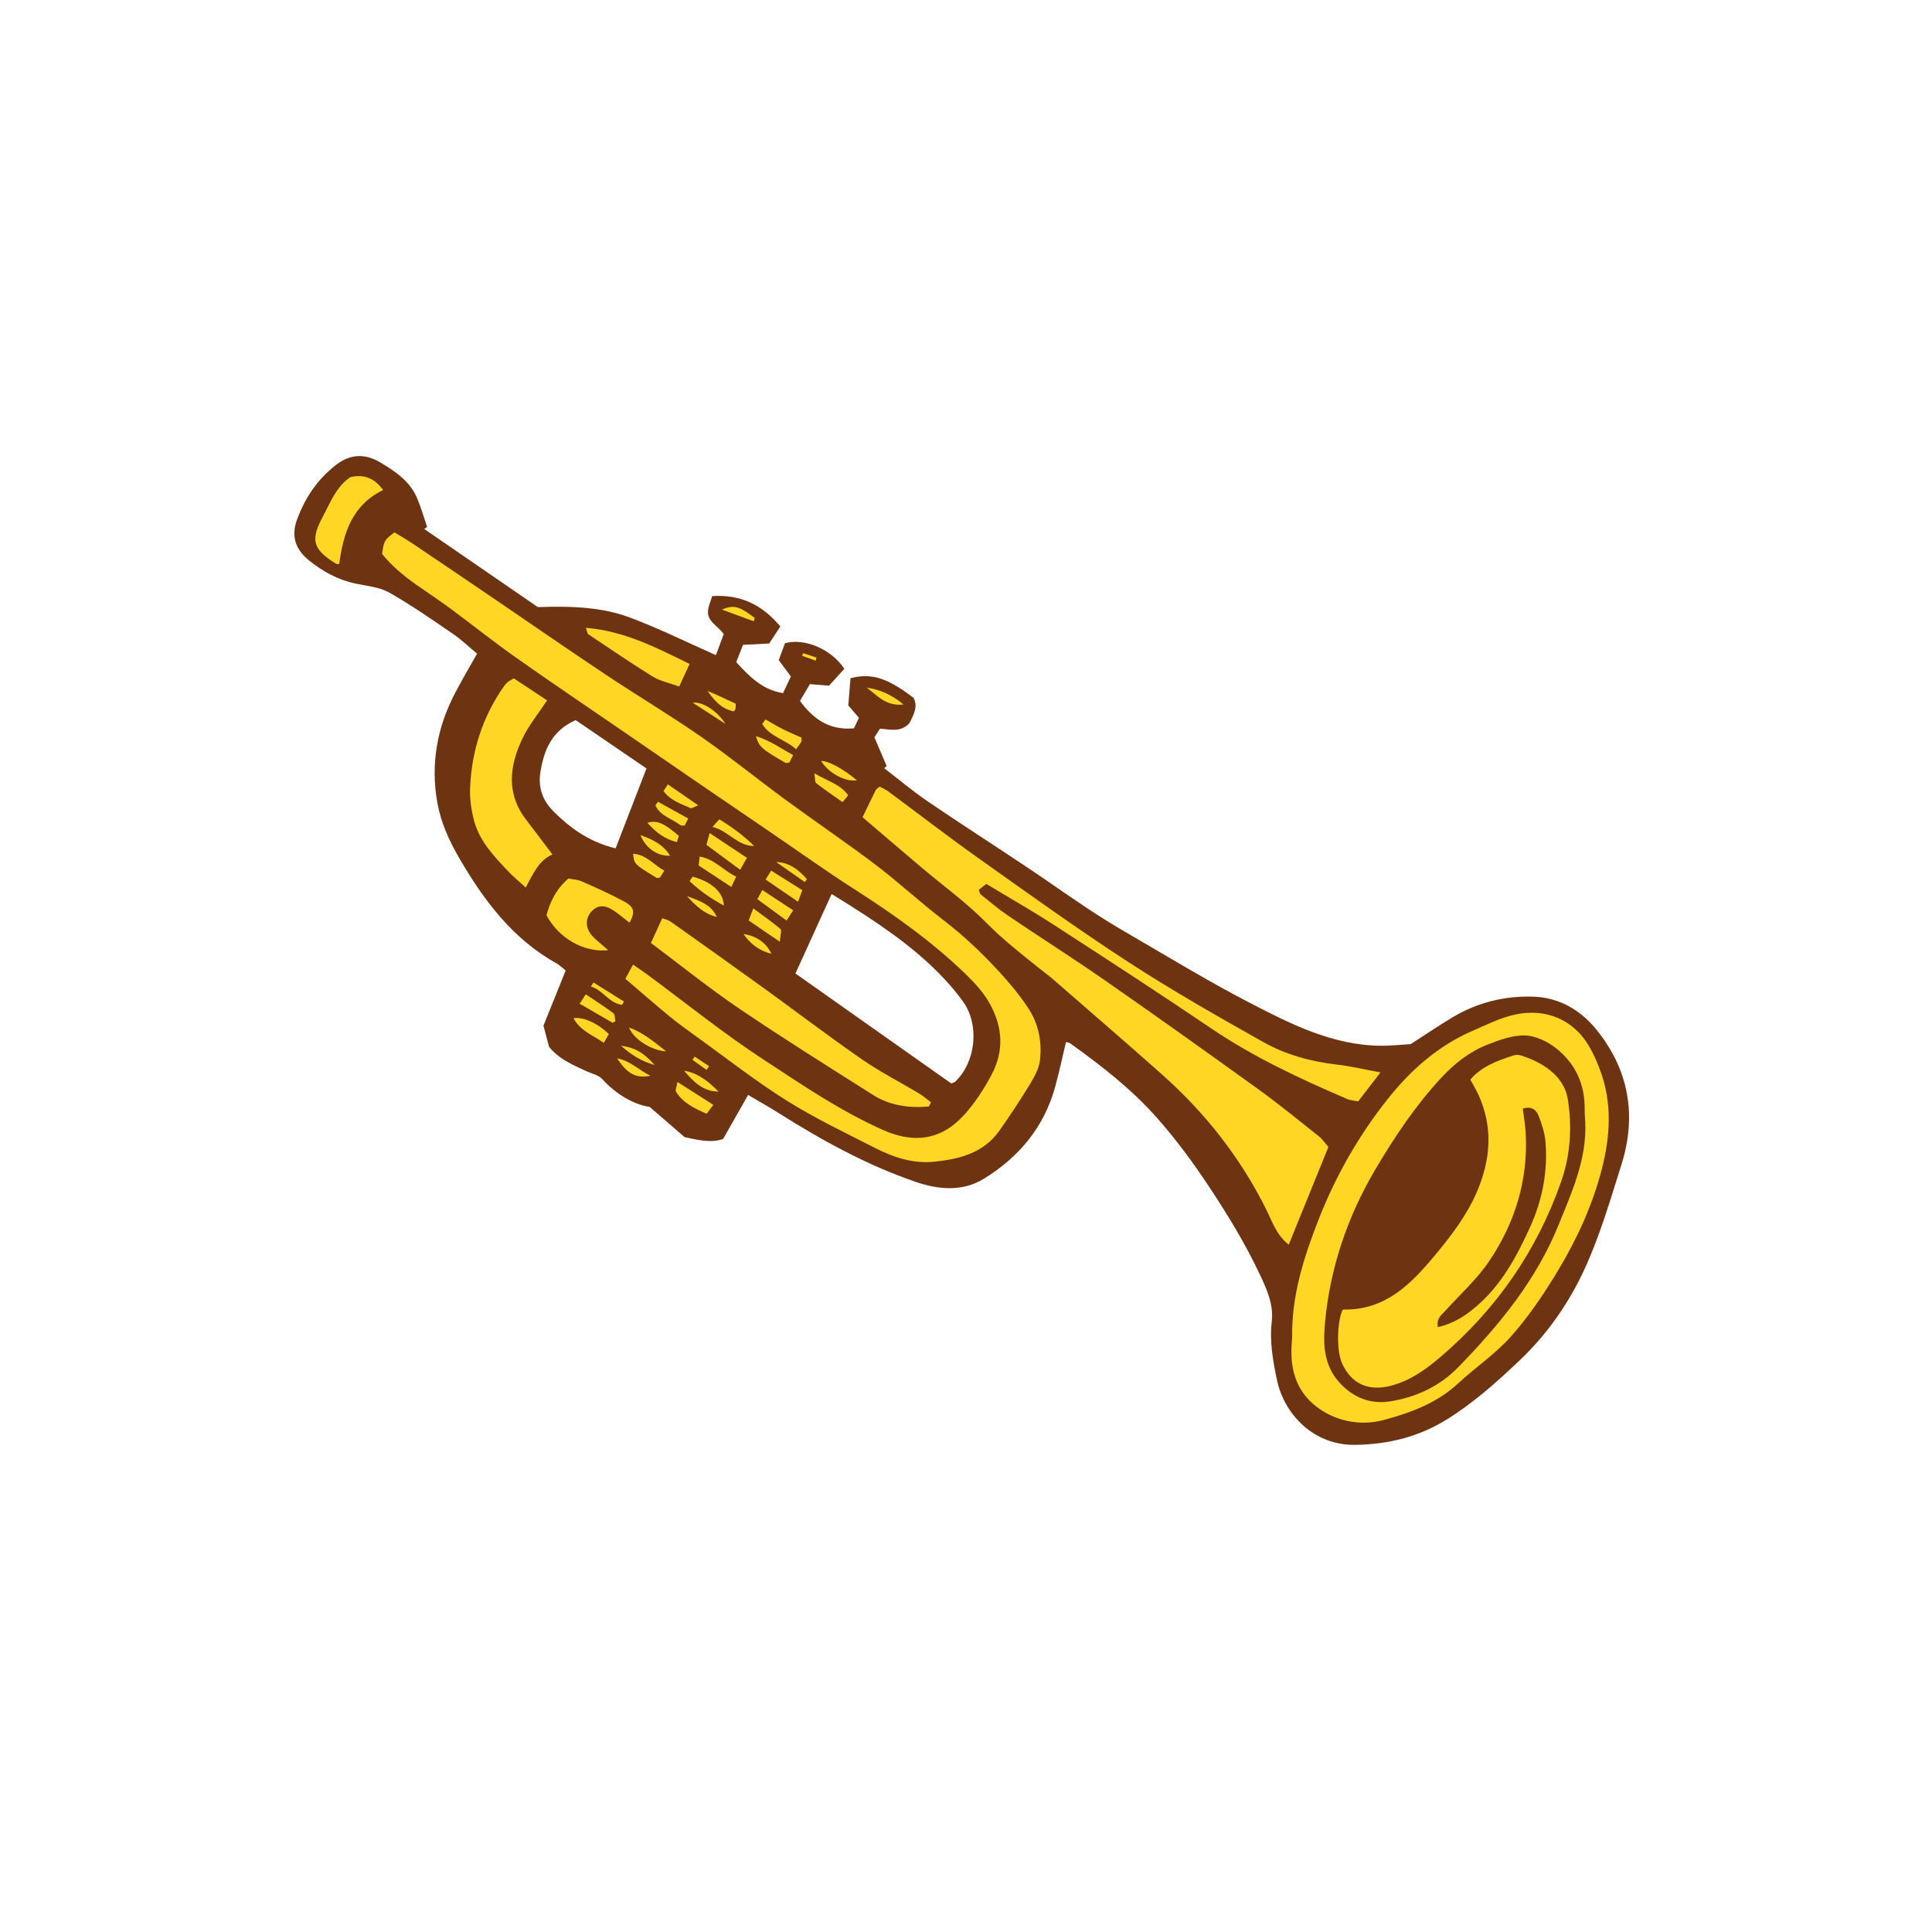 <svg version="1.1" xmlns="http://www.w3.org/2000/svg" xmlns:xlink="http://www.w3.org/1999/xlink" x="0px" y="0px" width="200px"
	 height="200px" viewBox="0 0 200 200" enable-background="new 0 0 200 200" xml:space="preserve">
<g id="svg">
	<path class="stroke" fill="#6e3411"  fill-rule="evenodd" clip-rule="evenodd" d="M146.035,108.086c1.573-1.011,2.955-1.959,4.394-2.81
		c2.545-1.507,5.334-2.194,8.277-2.103c2.664,0.082,4.868,1.358,6.496,3.343c3.411,4.16,4.263,8.935,2.646,14.058
		c-1.152,3.647-2.229,7.354-3.822,10.813c-1.616,3.512-3.85,6.721-6.71,9.435c-2.365,2.245-4.774,4.403-7.567,6.133
		c-2.905,1.799-6.043,2.559-9.419,2.617c-4.363,0.076-7.395-3.19-8.137-6.711c-0.42-2.002-0.786-3.986-0.54-6.071
		c0.208-1.767-0.548-3.403-1.284-4.959c-1.482-3.135-3.286-6.083-5.204-8.981c-1.657-2.504-3.42-4.897-5.405-7.14
		c-2.626-2.964-5.726-5.379-8.929-7.671c-0.155-0.111-0.369-0.136-0.479-0.174c-0.374,1.566-0.696,3.081-1.101,4.573
		c-1.142,4.219-3.767,7.36-7.418,9.595c-2.183,1.338-4.654,1.128-6.994,0.33c-5.142-1.751-9.858-4.373-14.435-7.264
		c-0.92-0.582-1.873-1.111-2.96-1.751c-0.907,1.596-1.727,3.038-2.591,4.559c-1.296,0.444-2.615,0.095-3.982-0.192
		c-1.083-0.936-2.176-1.881-3.615-3.126c-1.658-0.263-3.436-1.267-4.916-2.883c-0.392-0.427-1.099-0.57-1.667-0.832
		c-1.38-0.638-2.79-1.226-3.833-2.506c-0.171-0.641-0.356-1.34-0.582-2.192c0.736-1.826,1.513-3.756,2.3-5.711
		c-0.378-0.297-0.637-0.563-0.947-0.736c-4.569-2.551-7.558-6.56-10.108-10.965c-1.023-1.769-1.861-3.611-2.227-5.657
		c-0.723-4.035-0.028-7.823,1.862-11.417c0.705-1.338,1.472-2.644,2.246-4.027c-0.884-0.734-1.635-1.464-2.49-2.045
		c-2.164-1.477-4.318-2.984-6.593-4.273c-1.006-0.57-2.285-0.681-3.454-0.925c-1.844-0.385-3.428-1.248-4.876-2.421
		c-1.393-1.126-1.849-2.519-1.228-4.2c0.834-2.255,2.103-4.179,4.054-5.682c1.519-1.171,3.036-1.149,4.532-0.268
		c1.573,0.928,3.133,1.971,3.874,3.772c0.391,0.95,0.678,1.944,1.012,2.918c-0.1,0.073-0.198,0.146-0.298,0.22
		c4.007,2.755,8.012,5.509,11.761,8.087c3.536-0.124,6.683-0.001,9.637,1.117c2.927,1.106,5.743,2.502,8.797,3.855
		c0.251-0.675,0.53-1.423,0.807-2.168c-0.574-0.88-1.759-1.291-1.621-2.479c0.056-0.484,0.274-0.95,0.433-1.466
		c2.976-0.185,5.174,0.916,7.052,3.143c-0.407,0.623-0.766,1.172-1.153,1.763c-0.897,0.048-1.722,0.091-2.711,0.144
		c-0.201,0.509-0.443,1.119-0.706,1.786c1.353,1.462,2.66,2.857,4.846,3.208c0.272-0.573,0.535-1.128,0.816-1.721
		c-0.42-0.565-0.817-1.101-1.259-1.695c0.227-0.615,0.441-1.196,0.645-1.747c2.04-0.567,4.815,0.621,6.145,2.651
		c-0.532,0.586-1.082,1.19-1.584,1.743c-0.74-0.06-1.307-0.105-1.98-0.16c-0.335,0.565-0.674,1.135-1.029,1.734
		c1.385,1.891,3.038,3.071,5.586,2.839c0.126-0.263,0.32-0.667,0.521-1.086c-0.361-0.422-0.663-0.773-1.104-1.289
		c0.07-0.873,0.153-1.885,0.228-2.81c2.185-0.573,3.844-0.021,6.53,2.033c0.509,0.981-0.058,1.797-0.41,2.588
		c-0.872,1.002-1.956,0.693-3.063,0.597c-0.219,0.337-0.435,0.67-0.582,0.899c0.462,1.083,0.867,2.031,1.272,2.979
		c-0.087,0.071-0.174,0.142-0.26,0.213c1.489,1.146,2.929,2.365,4.479,3.42c3.424,2.332,6.912,4.569,10.358,6.87
		c2.096,1.397,4.146,2.861,6.245,4.253c1.352,0.897,2.735,1.753,4.139,2.566c4.127,2.39,8.201,4.888,12.431,7.081
		c4.316,2.239,8.69,4.498,13.75,4.547C143.98,108.264,145.024,108.144,146.035,108.086z M82.343,100.775
		c5.466,3.857,10.83,7.641,16.132,11.383c0.228-0.098,0.344-0.116,0.412-0.181c2.153-2.073,2.528-5.897,0.802-8.305
		c-0.427-0.595-0.892-1.167-1.374-1.716c-2.867-3.262-6.385-5.717-10.014-8.029c-0.694-0.443-1.396-0.873-2.211-1.379
		C84.841,95.291,83.653,97.898,82.343,100.775z M59.596,74.548c-2.492,1.093-3.3,3.119-3.659,5.425
		c-0.231,1.488,0.2,2.822,1.242,3.894c1.803,1.854,3.861,3.313,6.55,3.951c1.059-2.737,2.104-5.441,3.196-8.267
		C64.422,77.843,62.059,76.23,59.596,74.548z"/>
</g>
<g id="Layer_2">
	<path fill-rule="evenodd" clip-rule="evenodd" fill="#ffd624" class="fill" d="M65.534,99.855c0.567,0.395,1.035,0.705,1.487,1.039
		c3.966,2.925,7.81,6.037,11.925,8.732c4.025,2.636,8.022,5.371,12.452,7.345c3.143,1.4,5.985,1.119,8.415-1.566
		c1.139-1.258,2.026-2.642,2.824-4.135c1.348-2.522,1.138-4.989-0.167-7.356c-0.645-1.17-1.605-2.211-2.58-3.148
		c-3.449-3.317-7.328-6.079-11.356-8.656c-3.002-1.92-5.903-3.999-8.85-6.008c-2.511-1.713-5.023-3.424-7.531-5.14
		c-2.465-1.688-4.927-3.382-7.389-5.074c-3.806-2.615-7.635-5.194-11.408-7.856c-2.309-1.63-4.518-3.4-6.792-5.08
		c-1.138-0.841-2.325-1.613-3.48-2.429c-1.327-0.937-2.564-1.971-3.537-3.187c0.224-1.407,0.224-1.407,1.281-2.224
		c0.582,0.355,1.218,0.71,1.819,1.115c2.784,1.872,5.561,3.754,8.335,5.641c3.899,2.651,7.773,5.339,11.697,7.955
		c3.269,2.178,6.652,4.189,9.877,6.431c3.013,2.092,5.866,4.416,8.826,6.587c3.082,2.262,6.256,4.403,9.3,6.712
		c2.381,1.806,4.577,3.857,6.95,5.673c2.094,1.602,3.989,3.4,5.764,5.325c1.098,1.189,2.147,2.449,3.039,3.796
		c1.069,1.616,1.449,3.503,1.219,5.418c-0.101,0.838-0.552,1.679-1.004,2.421c-1.006,1.652-2.072,3.272-3.188,4.854
		c-1.628,2.309-4.095,2.946-6.722,3.22c-2.23,0.232-4.26-0.455-6.187-1.439c-3.081-1.573-6.222-3.068-9.144-4.904
		c-3.231-2.031-6.248-4.401-9.35-6.635c-0.936-0.672-1.875-1.348-2.763-2.08c-1.491-1.225-2.943-2.497-4.562-3.878
		C64.946,100.938,65.203,100.464,65.534,99.855z"/>
	<path fill-rule="evenodd" clip-rule="evenodd" fill="#ffd624" class="fill" d="M89.29,84.599c0.488-1.009,0.913-1.903,1.357-2.789
		c0.064-0.128,0.219-0.21,0.409-0.384c0.296,0.162,0.624,0.298,0.901,0.503c3.119,2.307,6.19,4.681,9.354,6.925
		c5.132,3.64,10.24,7.324,15.515,10.75c4.527,2.939,9.23,5.62,13.94,8.264c2.336,1.312,4.932,2.028,7.627,2.337
		c1.444,0.166,2.868,0.51,4.511,0.812c-0.798,1.038-1.538,2.002-2.302,2.995c-0.435-0.087-0.808-0.1-1.129-0.237
		c-4.868-2.092-9.659-4.316-14.075-7.305c-5.381-3.643-10.833-7.185-16.288-10.718c-2.279-1.478-4.644-2.823-7.006-4.249
		c-0.321,0.25-0.548,0.427-0.781,0.609c0.089,0.216,0.108,0.405,0.213,0.49c0.938,0.749,1.856,1.534,2.85,2.205
		c3.344,2.262,6.757,4.425,10.069,6.73c5.294,3.687,10.55,7.43,15.783,11.206c2.158,1.557,4.223,3.245,6.307,4.903
		c0.399,0.318,0.689,0.773,0.968,1.094c-1.384,3.412-2.72,6.704-4.103,10.109c-1.271-0.998-1.708-2.39-2.316-3.614
		c-2.676-5.383-6.312-10.012-10.785-13.99c-3.725-3.312-7.501-6.565-11.261-9.838c-0.434-0.379-0.902-0.72-1.354-1.081
		c-1.924-1.534-3.851-3.041-5.599-4.812c-2.053-2.082-4.457-3.815-6.7-5.711C93.363,88.084,91.342,86.35,89.29,84.599z"/>
	<path fill-rule="evenodd" clip-rule="evenodd" fill="#ffd624" class="fill" d="M133.764,138.426c-0.071-4.224,1.172-8.168,2.676-12.033
		c1.776-4.566,4.176-8.803,7.229-12.642c2.378-2.99,5.192-5.479,8.735-7.026c1.434-0.625,2.866-1.348,4.375-1.685
		c2.48-0.554,4.888,0.023,6.661,1.849c1.018,1.047,1.697,2.531,2.217,3.935c1.265,3.408,1.035,6.89,0.122,10.36
		c-0.97,3.681-2.55,7.11-4.496,10.346c-1.425,2.371-2.997,4.702-4.82,6.771c-1.612,1.829-3.708,3.225-5.508,4.9
		c-2.189,2.038-4.877,3.032-7.665,3.785c-3.825,1.034-7.476-0.883-8.822-3.5c-0.599-1.165-0.793-2.375-0.784-3.646
		C133.688,139.369,133.736,138.897,133.764,138.426z M164.102,116.103c-0.02-0.418-0.063-0.837-0.058-1.254
		c0.04-2.583-0.956-4.748-2.939-6.32c-0.893-0.708-2.133-1.306-3.233-1.338c-1.299-0.038-2.667,0.467-3.916,0.96
		c-1.876,0.741-3.452,2.004-4.812,3.479c-2.636,2.857-4.783,6.066-6.76,9.413c-2.872,4.863-4.651,10.073-5.201,15.679
		c-0.22,2.239-0.227,4.493,1.44,6.357c1.408,1.573,3.202,2.304,5.209,1.999c2.724-0.415,5.174-1.539,7.154-3.575
		c4.228-4.348,8.034-8.968,10.348-14.68C162.736,123.362,164.289,119.967,164.102,116.103z"/>
	<path fill-rule="evenodd" clip-rule="evenodd" fill="#ffd624" class="fill" d="M53.192,70.223c1.121,0.743,2.311,1.53,3.443,2.281
		c-0.936,1.422-1.911,2.597-2.547,3.933c-1.342,2.827-1.721,5.696,0.375,8.416c0.911,1.183,1.801,2.381,2.728,3.606
		c-1.344,0.542-1.988,1.937-2.768,3.422c-0.687-0.633-1.318-1.153-1.876-1.742c-1.439-1.526-2.904-3.07-3.463-5.158
		c-0.293-1.094-0.468-2.27-0.422-3.396c0.157-3.842,1.29-7.391,3.518-10.558c0.119-0.169,0.269-0.322,0.426-0.457
		C52.722,70.471,52.872,70.411,53.192,70.223z"/>
	<path fill-rule="evenodd" clip-rule="evenodd" fill="#ffd624" class="fill" d="M96.161,114.541c-2.037,0.189-4.021-0.076-5.793-1.198
		c-4.64-2.938-9.299-5.85-13.844-8.932c-3.144-2.131-6.108-4.527-9.14-6.795c0.394-0.858,0.756-1.647,1.174-2.562
		c0.269,0.108,0.62,0.178,0.887,0.367c3.163,2.241,6.323,4.485,9.465,6.756c3.444,2.489,6.825,5.067,10.317,7.486
		c1.89,1.309,3.959,2.359,5.937,3.546c0.427,0.256,0.806,0.594,1.207,0.894C96.301,114.249,96.231,114.395,96.161,114.541z"/>
	<path fill-rule="evenodd" clip-rule="evenodd" fill="#ffd624" class="fill" d="M62.964,98.363c-2.577,0.276-5.168-1.299-6.392-3.616
		c0.371-1.394,0.988-2.692,2.267-3.803c0.425,0.086,0.956,0.104,1.408,0.304c1.483,0.655,2.968,1.321,4.393,2.09
		c1.042,0.562,1.124,1.102,0.525,2.18c-0.535-0.415-1.042-0.848-1.59-1.223c-0.986-0.672-1.731-0.625-2.376,0.1
		c-0.648,0.73-0.602,1.746,0.167,2.551C61.773,97.372,62.249,97.734,62.964,98.363z"/>
	<path fill-rule="evenodd" clip-rule="evenodd" fill="#ffd624" class="fill" d="M35.114,58.395c-0.214-0.018-0.274-0.005-0.312-0.03
		c-2.397-1.478-2.709-2.419-1.383-4.887c0.784-1.459,1.379-3.085,2.833-4.078c1.392-0.333,2.469,0.057,3.412,1.323
		C36.422,52.313,35.54,55.205,35.114,58.395z"/>
	<path fill-rule="evenodd" clip-rule="evenodd" fill="#ffd624" class="fill" d="M60.66,64.991c3.969,0.336,7.237,2.023,10.728,3.743
		c-0.348,0.752-0.678,1.468-1.082,2.339c-1.025-0.376-1.974-0.563-2.743-1.039c-2.268-1.399-4.466-2.913-6.684-4.39
		C60.812,65.602,60.812,65.461,60.66,64.991z"/>
	<path fill-rule="evenodd" clip-rule="evenodd" fill="#ffd624" class="fill" d="M77.322,88.804c-0.305,0.538-0.496,0.875-0.699,1.234
		c-1.194-0.882-2.307-1.704-3.497-2.583c0.085-0.306,0.172-0.62,0.336-1.216C74.839,87.154,76.051,87.958,77.322,88.804z"/>
	<path fill-rule="evenodd" clip-rule="evenodd" fill="#ffd624" class="fill" d="M73.844,114.373c-0.288,0.383-0.481,0.641-0.691,0.922
		c-1.282-0.555-2.444-1.122-3.166-2.27c-0.11-0.175,0.063-0.527,0.141-1.021C71.446,112.845,72.594,113.577,73.844,114.373z"/>
	<path fill-rule="evenodd" clip-rule="evenodd" fill="#ffd624" class="fill" d="M80.725,97.49c-1.271-0.868-2.211-1.512-3.223-2.203
		c0.145-0.383,0.26-0.689,0.472-1.249c1.041,0.77,1.97,1.409,2.823,2.136C80.945,96.299,80.775,96.798,80.725,97.49z"/>
	<path fill-rule="evenodd" clip-rule="evenodd" fill="#ffd624" class="fill" d="M78.401,93.081c0.201-0.371,0.319-0.588,0.513-0.947
		c1.091,0.716,2.104,1.382,3.199,2.102c-0.242,0.37-0.42,0.644-0.691,1.059C80.392,94.54,79.45,93.849,78.401,93.081z"/>
	<path fill-rule="evenodd" clip-rule="evenodd" fill="#ffd624" class="fill" d="M71.385,91.213c0.148-0.216,0.234-0.341,0.316-0.461
		c1.919,0.508,3.206,1.608,3.227,2.996C73.569,93.001,72.423,92.204,71.385,91.213z"/>
	<path fill-rule="evenodd" clip-rule="evenodd" fill="#ffd624" class="fill" d="M75.709,91.82c-1.17-0.768-2.245-1.474-3.387-2.225
		c0.031-0.265,0.064-0.547,0.109-0.925c1.541,0.258,2.434,1.452,3.781,2.075C76.04,91.114,75.884,91.446,75.709,91.82z"/>
	<path fill-rule="evenodd" clip-rule="evenodd" fill="#ffd624" class="fill" d="M79.828,90.124c1.159,0.729,2.161,1.359,3.226,2.029
		c-0.164,0.44-0.277,0.746-0.444,1.195c-1.174-0.803-2.229-1.527-3.355-2.298C79.458,90.721,79.586,90.513,79.828,90.124z"/>
	<path fill-rule="evenodd" clip-rule="evenodd" fill="#ffd624" class="fill" d="M79.241,74.474c0.608,0.343,1.205,0.708,1.826,1.023
		c0.601,0.304,1.229,0.557,1.885,0.852c0,0.15,0.048,0.321-0.011,0.441c-0.108,0.221-0.279,0.412-0.533,0.77
		c-1.124-1.021-2.711-1.287-3.5-2.612C79.02,74.791,79.13,74.632,79.241,74.474z"/>
	<path fill-rule="evenodd" clip-rule="evenodd" fill="#ffd624" class="fill" d="M63.029,107.049c-0.189,0.323-0.336,0.577-0.528,0.906
		c-1.133-0.798-2.438-1.243-3.134-2.553C60.36,105.24,61.882,105.925,63.029,107.049z"/>
	<path fill-rule="evenodd" clip-rule="evenodd" fill="#ffd624" class="fill" d="M82.105,78.167c-0.201,0.396-0.309,0.609-0.394,0.777
		c-0.207,0.015-0.333,0.067-0.404,0.025c-2.514-1.463-2.716-1.639-3.054-2.757C79.682,76.631,80.769,77.438,82.105,78.167z"/>
	<path fill-rule="evenodd" clip-rule="evenodd" fill="#ffd624" class="fill" d="M74.458,84.816c1.352,0.823,2.549,1.699,3.618,2.768
		c-1.749-0.008-2.652-1.568-4.318-1.98C74.055,85.269,74.234,85.067,74.458,84.816z"/>
	<path fill-rule="evenodd" clip-rule="evenodd" fill="#ffd624" class="fill" d="M60.006,103.905c0.266-0.413,0.398-0.617,0.63-0.975
		c0.996,0.669,1.946,1.27,2.842,1.941c0.184,0.137,0.162,0.546,0.236,0.829c-0.095,0.061-0.19,0.123-0.285,0.185
		C62.345,105.256,61.259,104.629,60.006,103.905z"/>
	<path fill-rule="evenodd" clip-rule="evenodd" fill="#ffd624" class="fill" d="M87.807,82.33c-0.196,0.235-0.321,0.387-0.588,0.706
		c-0.935-0.662-1.855-1.288-2.737-1.964c-0.132-0.1-0.086-0.433-0.181-1.023C85.671,80.869,86.975,81.164,87.807,82.33z"/>
	<path fill-rule="evenodd" clip-rule="evenodd" fill="#ffd624" class="fill" d="M68.772,90.133c-0.269,0.418-0.376,0.584-0.465,0.722
		c-0.151,0.012-0.272,0.06-0.338,0.019c-2.314-1.41-2.313-1.411-2.434-2.494C66.9,88.461,67.64,89.507,68.772,90.133z"/>
	<path fill-rule="evenodd" clip-rule="evenodd" fill="#ffd624" class="fill" d="M69.132,81.197c1.036,0.714,1.989,1.371,3.151,2.17
		c-0.462,0.174-0.683,0.344-0.801,0.289c-0.979-0.449-2.056-0.758-2.795-1.763C68.814,81.691,68.94,81.496,69.132,81.197z"/>
	<path fill-rule="evenodd" clip-rule="evenodd" fill="#ffd624" class="fill" d="M65.13,106.367c1.372,0.504,2.474,1.388,3.824,2.464
		C67.466,108.778,65.508,107.52,65.13,106.367z"/>
	<path fill-rule="evenodd" clip-rule="evenodd" fill="#ffd624" class="fill" d="M70.272,86.528c-0.051,0.167-0.108,0.355-0.198,0.65
		c-1.284-0.319-2.207-1.041-3.056-2.005C68.014,84.886,68.719,85.193,70.272,86.528z"/>
	<path fill-rule="evenodd" clip-rule="evenodd" fill="#ffd624" class="fill" d="M71.246,84.731c-0.184,0.365-0.273,0.542-0.373,0.741
		c-0.178-0.021-0.359,0.012-0.456-0.063c-0.871-0.664-2.092-0.952-2.569-2.04c0.089-0.123,0.178-0.246,0.267-0.369
		C69.111,83.55,70.108,84.101,71.246,84.731z"/>
	<path fill-rule="evenodd" clip-rule="evenodd" fill="#ffd624" class="fill" d="M74.38,113.001c-1.607-0.001-2.607-1.042-3.565-2.162
		C72.271,111.077,73.36,111.964,74.38,113.001z"/>
	<path fill-rule="evenodd" clip-rule="evenodd" fill="#ffd624" class="fill" d="M88.708,80.784c-1.288,0.167-2.942-0.787-3.71-2.006
		C85.747,78.756,87.255,79.552,88.708,80.784z"/>
	<path fill-rule="evenodd" clip-rule="evenodd" fill="#ffd624" class="fill" d="M89.721,71.18c1.308,0.207,2.507,0.653,3.812,1.748
		C91.655,73.135,90.777,71.946,89.721,71.18z"/>
	<path fill-rule="evenodd" clip-rule="evenodd" fill="#ffd624" class="fill" d="M67.765,110.249c-1.33-0.358-2.461-1.082-3.481-1.994
		C65.675,108.429,66.615,108.944,67.765,110.249z"/>
	<path fill-rule="evenodd" clip-rule="evenodd" fill="#ffd624" class="fill" d="M66.299,86.45c1.378,0.486,2.372,1.027,3.068,2.125
		C68.129,88.667,66.833,87.829,66.299,86.45z"/>
	<path fill-rule="evenodd" clip-rule="evenodd" fill="#ffd624" class="fill" d="M76.963,96.688c1.388,0.194,2.425,0.981,2.886,2.052
		C78.539,98.396,77.648,97.677,76.963,96.688z"/>
	<path fill-rule="evenodd" clip-rule="evenodd" fill="#ffd624" class="fill" d="M78.03,64.316c-1.042-0.383-2.083-0.766-3.286-1.208
		c1.198-0.536,1.813-0.35,3.384,0.865C78.096,64.086,78.063,64.202,78.03,64.316z"/>
	<path fill-rule="evenodd" clip-rule="evenodd" fill="#ffd624" class="fill" d="M76.167,72.848c-0.013,0.264,0.001,0.422-0.034,0.567
		c-0.023,0.088-0.125,0.157-0.192,0.234c-1.124-0.301-1.709-0.742-2.705-2.118c0.396,0.163,0.618,0.246,0.834,0.346
		C74.776,72.2,75.479,72.53,76.167,72.848z"/>
	<path fill-rule="evenodd" clip-rule="evenodd" fill="#ffd624" class="fill" d="M63.887,109.56c1.367,0.257,2.191,1.18,3.445,1.806
		C65.82,111.66,64.934,111.161,63.887,109.56z"/>
	<path fill-rule="evenodd" clip-rule="evenodd" fill="#ffd624" class="fill" d="M71.114,92.763c1.219,0.465,2.504,0.835,3.091,2.161
		C72.893,94.611,71.974,93.72,71.114,92.763z"/>
	<path fill-rule="evenodd" clip-rule="evenodd" fill="#ffd624" class="fill" d="M75.099,74.938c-1.13-0.731-2.26-1.463-3.389-2.193
		C72.709,72.593,74.269,73.607,75.099,74.938z"/>
	<path fill-rule="evenodd" clip-rule="evenodd" fill="#ffd624" class="fill" d="M83.308,91.311c-0.944-0.662-1.889-1.325-2.94-2.061
		c1.078-0.031,2.26,0.667,3.163,1.768C83.458,91.115,83.383,91.213,83.308,91.311z"/>
	<path fill-rule="evenodd" clip-rule="evenodd" fill="#ffd624" class="fill" d="M61.438,101.707c1.054,0.658,2.107,1.317,3.16,1.976
		c-0.069,0.113-0.139,0.226-0.208,0.34c-1.348-0.169-1.977-1.546-3.218-1.896C61.261,101.986,61.349,101.846,61.438,101.707z"/>
	<path fill-rule="evenodd" clip-rule="evenodd" fill="#ffd624" class="fill" d="M73.142,110.757c-0.487-0.348-0.974-0.697-1.461-1.044
		c0.078-0.112,0.156-0.224,0.234-0.335c0.496,0.333,0.991,0.665,1.488,0.998C73.315,110.503,73.228,110.63,73.142,110.757z"/>
	<path fill-rule="evenodd" clip-rule="evenodd" fill="#ffd624" class="fill" d="M84.447,68.393c-0.468-0.167-0.936-0.334-1.403-0.501
		c0.031-0.092,0.062-0.184,0.093-0.276c0.46,0.15,0.92,0.3,1.38,0.45C84.494,68.175,84.471,68.283,84.447,68.393z"/>
	<path fill-rule="evenodd" clip-rule="evenodd" fill="#ffd624" class="fill" d="M138.967,135.616c0.049-0.019,0.099-0.054,0.148-0.053
		c4.246,0.068,6.884-2.565,9.352-5.522c1.718-2.06,3.353-4.174,4.418-6.654c1.428-3.319,1.7-6.683,0.164-10.058
		c-0.235-0.517-0.536-1.003-0.842-1.566c1.169-1.387,2.798-1.949,4.429-2.495c0.237-0.079,0.541-0.092,0.777-0.018
		c1.976,0.62,4.476,1.939,4.889,4.568c0.456,2.906,0.263,5.778-0.702,8.531c-2.498,7.13-6.675,13.144-12.411,18.064
		c-1.516,1.3-3.101,2.459-5.096,3.011c-2.343,0.647-4.174-0.094-5.168-2.299C138.364,139.88,138.387,136.981,138.967,135.616z
		 M157.641,114.77c0.101,0.833,0.253,1.688,0.3,2.55c0.261,4.828-1.105,9.248-3.76,13.203c-1.268,1.891-3.015,3.461-4.558,5.166
		c-0.399,0.441-0.954,0.788-0.768,1.691c1.626-0.362,2.869-1.189,4.011-2.174c2.56-2.208,4.127-5.096,5.502-8.117
		c1.285-2.824,1.87-5.778,1.623-8.864c-0.073-0.916-0.372-1.837-0.708-2.7C159.057,114.945,158.587,114.453,157.641,114.77z"/>
</g>
</svg>
